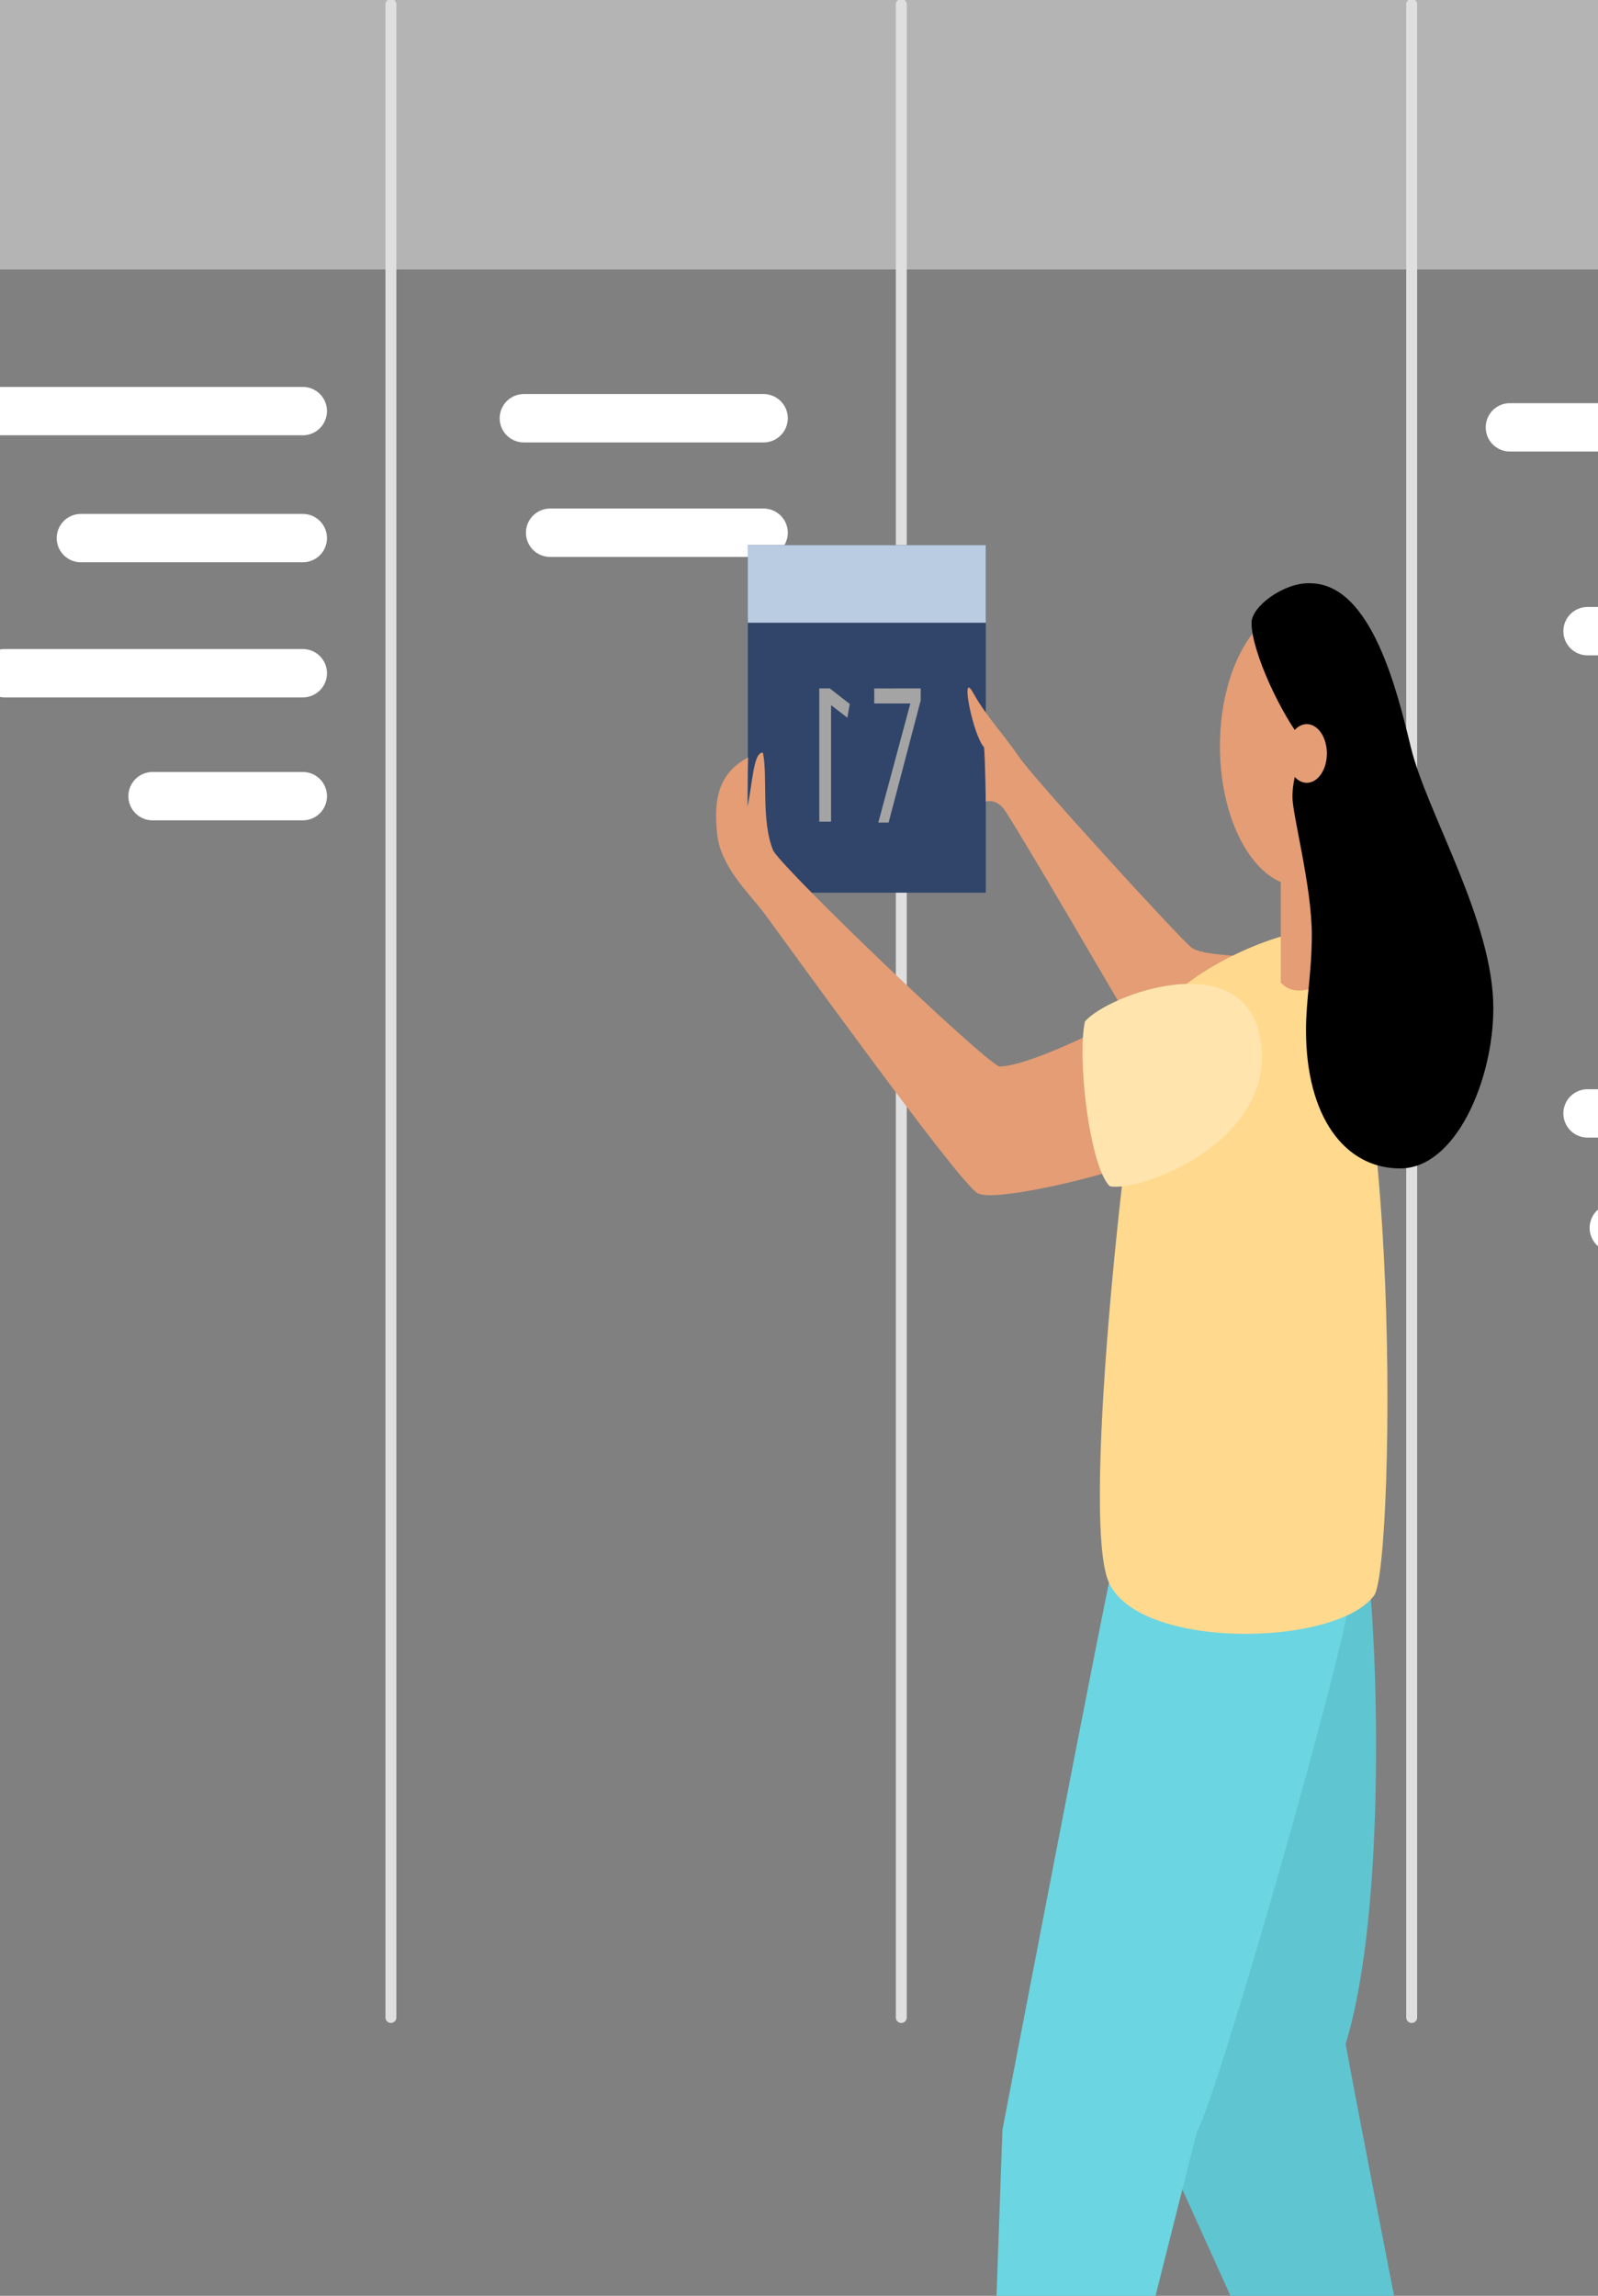 <svg width="429" height="616" viewBox="0 0 429 616" fill="none" xmlns="http://www.w3.org/2000/svg">
<rect x="0" y="0" width="429" height="616" fill="#808080" stroke="none"/>
<g clip-path="url(#clip0)">
<path d="M204.998 112.222H140.628" stroke="white" stroke-width="12.98" stroke-linecap="round" stroke-linejoin="round"/>
<path d="M204.998 142.939H147.681" stroke="white" stroke-width="12.98" stroke-linecap="round" stroke-linejoin="round"/>
<path d="M378.98 541.319V1.179" stroke="#DFDFDF" stroke-width="2.93" stroke-linecap="round"/>
<path d="M241.962 541.319V1.179" stroke="#DFDFDF" stroke-width="2.93" stroke-linecap="round"/>
<path d="M104.943 541.319V1.179" stroke="#DFDFDF" stroke-width="2.93" stroke-linecap="round"/>
<path fill-rule="evenodd" clip-rule="evenodd" d="M264.649 146.258H200.759V239.518H264.649V146.258Z" fill="#31456A"/>
<path fill-rule="evenodd" clip-rule="evenodd" d="M264.649 146.258H200.759V167.089H264.649V146.258Z" fill="#B9CCE2"/>
<path fill-rule="evenodd" clip-rule="evenodd" d="M338.141 257.27C334.812 256.201 322.966 256.66 319.795 254.182C316.625 251.703 277.489 208.901 273.552 203.073C269.614 197.246 264.745 192.188 261.225 185.851C257.706 179.513 261.109 197.076 264.184 200.534C264.54 205.232 264.629 215.068 264.629 215.068C265.443 214.859 266.277 214.903 267.079 215.198C267.88 215.493 268.63 216.031 269.278 216.777C271.497 219.316 303.586 274.443 303.586 274.443C303.586 274.443 341.469 258.35 338.141 257.27Z" fill="#E49D75"/>
<path fill-rule="evenodd" clip-rule="evenodd" d="M367.21 421.96C369.196 432.955 373.024 509.922 361.253 548.426C366.361 576.584 392.308 707.808 392.308 707.808L379.406 724.401L312.9 577.464C312.9 577.464 326.746 416.722 367.21 421.96Z" fill="#5FC5D1"/>
<path fill-rule="evenodd" clip-rule="evenodd" d="M299.307 417.202C296.616 428.127 269.115 571.466 269.115 571.466L262.897 745.582L277.127 747.221L321.33 571.896C326.726 562.97 361.006 443.161 362.547 427.787C355.809 417.332 301.998 406.267 299.307 417.202Z" fill="#6BD5E1"/>
<path fill-rule="evenodd" clip-rule="evenodd" d="M348.789 250.323C343.372 250.323 312.694 261.178 306.928 278.671C303.757 288.287 289.849 405.847 297.574 424.329C305.298 442.811 358.52 442.021 368.901 428.087C374.742 420.271 376.625 250.263 348.789 250.323Z" fill="#FFD98E"/>
<path fill-rule="evenodd" clip-rule="evenodd" d="M516 0H-33V72.309H516V0Z" fill="#E0E0E0" fill-opacity="0.54"/>
<path d="M490.561 114.661H405.346" stroke="white" stroke-width="12.98" stroke-linecap="round" stroke-linejoin="round"/>
<path fill-rule="evenodd" clip-rule="evenodd" d="M355.582 230.312H343.831V263.597C348.056 268.505 355.582 263.597 355.582 263.597V230.312Z" fill="#E49D75"/>
<path fill-rule="evenodd" clip-rule="evenodd" d="M370.612 200.225C370.612 179.483 360.964 162.671 349.055 162.671C337.147 162.671 327.505 179.483 327.505 200.225C327.505 220.966 337.154 237.788 349.055 237.788C360.957 237.788 370.612 220.966 370.612 200.225Z" fill="#E49D75"/>
<path fill-rule="evenodd" clip-rule="evenodd" d="M351.652 156.493C344.75 156.263 335.978 162.67 335.978 167.119C335.978 174.815 344.154 192.268 350.242 199.425C348.537 205.172 346.975 208.971 346.975 213.849C346.975 218.727 352.173 237.838 352.173 250.833C352.173 261.029 350.611 267.966 350.611 276.422C350.611 299.522 360.938 313.506 375.873 313.506C390.808 313.506 400.84 289.866 400.902 270.674C400.977 247.144 383.098 218.267 378.763 200.524C375.113 185.551 368.204 156.493 351.652 156.493Z" fill="black"/>
<path fill-rule="evenodd" clip-rule="evenodd" d="M356.213 202.164C356.213 200.605 355.896 199.082 355.303 197.787C354.71 196.491 353.867 195.482 352.88 194.886C351.894 194.29 350.808 194.134 349.762 194.439C348.715 194.744 347.753 195.495 346.999 196.598C346.244 197.7 345.731 199.105 345.524 200.633C345.316 202.162 345.424 203.746 345.833 205.185C346.243 206.624 346.936 207.853 347.824 208.718C348.712 209.582 349.756 210.042 350.824 210.04C351.532 210.04 352.233 209.837 352.888 209.441C353.542 209.045 354.136 208.464 354.637 207.733C355.137 207.001 355.534 206.133 355.805 205.177C356.075 204.222 356.214 203.198 356.213 202.164Z" fill="#E49D75"/>
<path fill-rule="evenodd" clip-rule="evenodd" d="M298.163 314.226C292.109 316.325 267.313 322.392 262.554 320.223C257.794 318.054 208.764 249.803 204.943 244.756C201.121 239.708 193.452 232.561 192.527 223.824C191.603 215.088 192.527 207.611 200.841 203.233C200.683 208.871 200.533 217.667 200.697 216.358C202.101 209.561 202.265 201.854 204.806 201.944C206.175 208.301 204.244 220.286 207.613 228.313C211.482 234.45 262.869 283.669 268.265 286.158C275.304 286.158 293.355 277.162 293.355 277.162C293.355 277.162 304.209 312.127 298.163 314.226Z" fill="#E49D75"/>
<path fill-rule="evenodd" clip-rule="evenodd" d="M338.407 278.971C334.217 253.282 297.45 266.866 291.267 274.073C289.103 283.859 292.506 312.886 297.909 318.274C306.024 319.993 342.872 306.299 338.407 278.971Z" fill="#FFE4AD"/>
<path d="M490.561 169.348H426.191" stroke="white" stroke-width="12.98" stroke-linecap="round" stroke-linejoin="round"/>
<path d="M490.561 298.742H426.191" stroke="white" stroke-width="12.98" stroke-linecap="round" stroke-linejoin="round"/>
<path d="M490.561 329.459H433.244" stroke="white" stroke-width="12.98" stroke-linecap="round" stroke-linejoin="round"/>
<path d="M81.29 110.303H-3.925" stroke="white" stroke-width="12.98" stroke-linecap="round" stroke-linejoin="round"/>
<path d="M81.29 144.378H21.714" stroke="white" stroke-width="12.98" stroke-linecap="round" stroke-linejoin="round"/>
<path d="M81.29 180.633H1.266" stroke="white" stroke-width="12.98" stroke-linecap="round" stroke-linejoin="round"/>
<path d="M81.29 213.619H40.956" stroke="white" stroke-width="12.98" stroke-linecap="round" stroke-linejoin="round"/>
<path d="M223.111 189.258H223.194L227.48 192.567L228.124 188.888L222.769 184.71H219.948V220.455H223.111V189.258Z" fill="#A4A4A4"/>
<path d="M247.172 184.71V187.921L238.555 220.71H235.789L244.368 188.858V188.747H234.694V184.72L247.172 184.71Z" fill="#A4A4A4"/>
</g>
<defs>
<clipPath id="clip0">
<rect width="484" height="774" fill="white" transform="matrix(-1 0 0 1 484 0)"/>
</clipPath>
</defs>
</svg>

